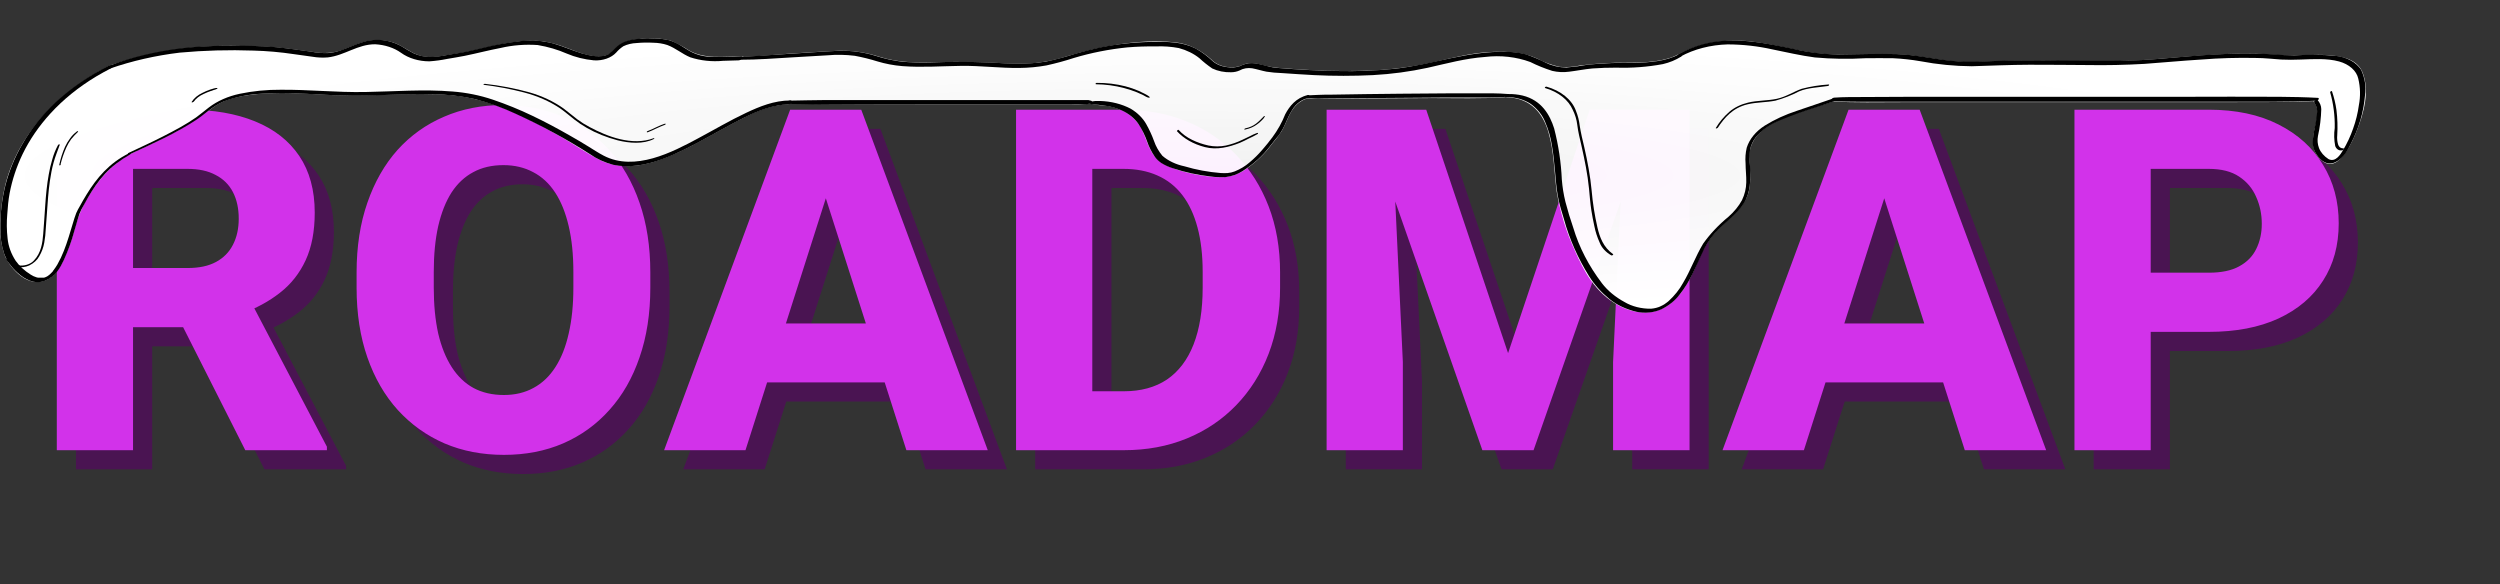 <svg width="261" height="61" viewBox="0 0 261 61" fill="none" xmlns="http://www.w3.org/2000/svg">
<rect x="0" y="0" width="261" height="61" fill="#333333" stroke="none"/>
<path d="M7.93 13.453H21.577C24.295 13.453 26.647 13.86 28.633 14.674C30.635 15.488 32.173 16.692 33.247 18.287C34.321 19.882 34.858 21.852 34.858 24.195C34.858 26.148 34.541 27.809 33.906 29.176C33.272 30.543 32.376 31.674 31.221 32.569C30.081 33.465 28.747 34.189 27.217 34.742L24.629 36.158H13.008L12.959 29.981H21.602C22.79 29.981 23.774 29.77 24.556 29.347C25.337 28.924 25.923 28.329 26.314 27.564C26.72 26.783 26.924 25.872 26.924 24.83C26.924 23.756 26.72 22.828 26.314 22.047C25.907 21.266 25.304 20.672 24.507 20.265C23.726 19.841 22.749 19.63 21.577 19.63H15.889V49H7.93V13.453ZM27.607 49L19.624 33.204L28.023 33.18L36.128 48.634V49H27.607ZM69.893 30.445V32.032C69.893 34.734 69.518 37.159 68.769 39.308C68.037 41.456 66.987 43.287 65.62 44.801C64.269 46.315 62.658 47.478 60.786 48.292C58.931 49.09 56.872 49.488 54.609 49.488C52.347 49.488 50.28 49.09 48.408 48.292C46.536 47.478 44.909 46.315 43.525 44.801C42.158 43.287 41.1 41.456 40.352 39.308C39.603 37.159 39.228 34.734 39.228 32.032V30.445C39.228 27.744 39.603 25.318 40.352 23.17C41.1 21.005 42.15 19.166 43.501 17.652C44.868 16.139 46.488 14.983 48.359 14.185C50.231 13.372 52.298 12.965 54.56 12.965C56.823 12.965 58.89 13.372 60.762 14.185C62.633 14.983 64.245 16.139 65.596 17.652C66.963 19.166 68.021 21.005 68.769 23.17C69.518 25.318 69.893 27.744 69.893 30.445ZM61.86 32.032V30.396C61.86 28.59 61.698 26.995 61.372 25.611C61.047 24.212 60.575 23.04 59.956 22.096C59.338 21.152 58.573 20.444 57.661 19.972C56.75 19.483 55.716 19.239 54.56 19.239C53.356 19.239 52.306 19.483 51.411 19.972C50.516 20.444 49.759 21.152 49.141 22.096C48.538 23.04 48.075 24.212 47.749 25.611C47.44 26.995 47.285 28.59 47.285 30.396V32.032C47.285 33.823 47.44 35.418 47.749 36.817C48.075 38.201 48.547 39.373 49.165 40.333C49.783 41.293 50.54 42.018 51.435 42.506C52.347 42.994 53.405 43.238 54.609 43.238C55.765 43.238 56.79 42.994 57.685 42.506C58.597 42.018 59.362 41.293 59.98 40.333C60.599 39.373 61.063 38.201 61.372 36.817C61.698 35.418 61.86 33.823 61.86 32.032ZM89.009 20.216L79.829 49H71.333L84.492 13.453H89.863L89.009 20.216ZM96.626 49L87.422 20.216L86.47 13.453H91.914L105.122 49H96.626ZM96.235 35.768V41.92H77.705V35.768H96.235ZM119.331 49H111.519L111.567 42.848H119.331C121.105 42.848 122.603 42.441 123.823 41.627C125.044 40.797 125.972 39.576 126.606 37.965C127.241 36.337 127.559 34.36 127.559 32.032V30.396C127.559 28.639 127.38 27.092 127.021 25.758C126.663 24.407 126.134 23.276 125.435 22.364C124.735 21.453 123.864 20.769 122.822 20.314C121.797 19.858 120.617 19.63 119.282 19.63H111.372V13.453H119.282C121.691 13.453 123.888 13.86 125.874 14.674C127.876 15.488 129.601 16.651 131.05 18.165C132.515 19.679 133.646 21.469 134.443 23.536C135.241 25.603 135.64 27.906 135.64 30.445V32.032C135.64 34.555 135.241 36.858 134.443 38.941C133.646 41.008 132.515 42.799 131.05 44.312C129.601 45.81 127.884 46.965 125.898 47.779C123.913 48.593 121.724 49 119.331 49ZM116.035 13.453V49H108.076V13.453H116.035ZM144.307 13.453H150.898L159.443 38.868L167.964 13.453H174.556L162.104 49H156.758L144.307 13.453ZM140.498 13.453H147.212L148.457 39.796V49H140.498V13.453ZM171.65 13.453H178.389V49H170.405V39.796L171.65 13.453ZM199.507 20.216L190.327 49H181.831L194.99 13.453H200.361L199.507 20.216ZM207.124 49L197.92 20.216L196.968 13.453H202.412L215.62 49H207.124ZM206.733 35.768V41.92H188.203V35.768H206.733ZM232.588 36.647H223.652V30.47H232.588C233.906 30.47 234.964 30.25 235.762 29.811C236.576 29.371 237.17 28.769 237.544 28.004C237.935 27.223 238.13 26.344 238.13 25.367C238.13 24.358 237.935 23.422 237.544 22.56C237.17 21.681 236.576 20.973 235.762 20.436C234.964 19.898 233.906 19.63 232.588 19.63H226.533V49H218.574V13.453H232.588C235.42 13.453 237.845 13.966 239.863 14.991C241.898 16.017 243.452 17.424 244.526 19.215C245.617 20.989 246.162 23.023 246.162 25.318C246.162 27.613 245.617 29.607 244.526 31.3C243.452 32.992 241.898 34.311 239.863 35.255C237.845 36.183 235.42 36.647 232.588 36.647Z" fill="#4A1452"/>
<path d="M5.93 11.453H19.577C22.295 11.453 24.647 11.86 26.633 12.674C28.635 13.488 30.173 14.692 31.247 16.287C32.321 17.882 32.858 19.852 32.858 22.195C32.858 24.148 32.541 25.809 31.906 27.176C31.271 28.543 30.376 29.674 29.221 30.569C28.081 31.465 26.747 32.189 25.217 32.742L22.629 34.158H11.008L10.959 27.981H19.602C20.79 27.981 21.774 27.77 22.556 27.347C23.337 26.924 23.923 26.329 24.314 25.564C24.72 24.783 24.924 23.872 24.924 22.83C24.924 21.756 24.72 20.828 24.314 20.047C23.907 19.266 23.304 18.672 22.507 18.265C21.726 17.841 20.749 17.63 19.577 17.63H13.889V47H5.93V11.453ZM25.607 47L17.624 31.204L26.023 31.18L34.128 46.634V47H25.607ZM67.893 28.445V30.032C67.893 32.734 67.518 35.159 66.769 37.308C66.037 39.456 64.987 41.287 63.62 42.801C62.269 44.315 60.658 45.478 58.786 46.292C56.931 47.09 54.872 47.488 52.609 47.488C50.347 47.488 48.28 47.09 46.408 46.292C44.536 45.478 42.909 44.315 41.525 42.801C40.158 41.287 39.1 39.456 38.352 37.308C37.603 35.159 37.228 32.734 37.228 30.032V28.445C37.228 25.744 37.603 23.318 38.352 21.17C39.1 19.005 40.15 17.166 41.501 15.652C42.868 14.139 44.488 12.983 46.359 12.185C48.231 11.372 50.298 10.965 52.56 10.965C54.823 10.965 56.89 11.372 58.762 12.185C60.633 12.983 62.245 14.139 63.596 15.652C64.963 17.166 66.021 19.005 66.769 21.17C67.518 23.318 67.893 25.744 67.893 28.445ZM59.86 30.032V28.396C59.86 26.59 59.698 24.995 59.372 23.611C59.047 22.212 58.575 21.04 57.956 20.096C57.338 19.152 56.573 18.444 55.661 17.972C54.75 17.483 53.716 17.239 52.56 17.239C51.356 17.239 50.306 17.483 49.411 17.972C48.516 18.444 47.759 19.152 47.141 20.096C46.538 21.04 46.075 22.212 45.749 23.611C45.44 24.995 45.285 26.59 45.285 28.396V30.032C45.285 31.823 45.44 33.418 45.749 34.817C46.075 36.201 46.547 37.373 47.165 38.333C47.783 39.293 48.54 40.018 49.435 40.506C50.347 40.994 51.405 41.238 52.609 41.238C53.765 41.238 54.79 40.994 55.685 40.506C56.597 40.018 57.362 39.293 57.98 38.333C58.599 37.373 59.063 36.201 59.372 34.817C59.698 33.418 59.86 31.823 59.86 30.032ZM87.009 18.216L77.829 47H69.333L82.492 11.453H87.863L87.009 18.216ZM94.626 47L85.422 18.216L84.47 11.453H89.914L103.122 47H94.626ZM94.235 33.768V39.92H75.705V33.768H94.235ZM117.331 47H109.519L109.567 40.848H117.331C119.105 40.848 120.603 40.441 121.823 39.627C123.044 38.797 123.972 37.576 124.606 35.965C125.241 34.337 125.559 32.36 125.559 30.032V28.396C125.559 26.639 125.38 25.092 125.021 23.758C124.663 22.407 124.134 21.276 123.435 20.364C122.735 19.453 121.864 18.769 120.822 18.314C119.797 17.858 118.617 17.63 117.282 17.63H109.372V11.453H117.282C119.691 11.453 121.888 11.86 123.874 12.674C125.876 13.488 127.601 14.651 129.05 16.165C130.515 17.679 131.646 19.469 132.443 21.536C133.241 23.603 133.64 25.906 133.64 28.445V30.032C133.64 32.555 133.241 34.858 132.443 36.941C131.646 39.008 130.515 40.799 129.05 42.312C127.601 43.81 125.884 44.965 123.898 45.779C121.913 46.593 119.724 47 117.331 47ZM114.035 11.453V47H106.076V11.453H114.035ZM142.307 11.453H148.898L157.443 36.868L165.964 11.453H172.556L160.104 47H154.758L142.307 11.453ZM138.498 11.453H145.212L146.457 37.796V47H138.498V11.453ZM169.65 11.453H176.389V47H168.405V37.796L169.65 11.453ZM197.507 18.216L188.327 47H179.831L192.99 11.453H198.361L197.507 18.216ZM205.124 47L195.92 18.216L194.968 11.453H200.412L213.62 47H205.124ZM204.733 33.768V39.92H186.203V33.768H204.733ZM230.588 34.647H221.652V28.47H230.588C231.906 28.47 232.964 28.25 233.762 27.811C234.576 27.371 235.17 26.769 235.544 26.004C235.935 25.223 236.13 24.344 236.13 23.367C236.13 22.358 235.935 21.422 235.544 20.56C235.17 19.681 234.576 18.973 233.762 18.436C232.964 17.898 231.906 17.63 230.588 17.63H224.533V47H216.574V11.453H230.588C233.42 11.453 235.845 11.966 237.863 12.991C239.898 14.017 241.452 15.425 242.526 17.215C243.617 18.989 244.162 21.023 244.162 23.318C244.162 25.613 243.617 27.607 242.526 29.3C241.452 30.992 239.898 32.311 237.863 33.255C235.845 34.183 233.42 34.647 230.588 34.647Z" fill="#D232EA"/>
<path d="M235.563 10.658C237.563 10.658 239.569 10.658 241.563 10.555C241.551 10.57 241.545 10.587 241.545 10.604C241.545 10.621 241.551 10.638 241.563 10.653C242.341 11.544 241.715 12.943 241.563 13.918C241.386 14.978 241.429 16.034 242.523 16.849C244.249 18.145 245.751 14.377 246.012 13.731C246.79 11.82 247.44 9.446 246.62 7.495C245.599 5.094 241.204 5.869 238.675 5.789C237.642 5.758 236.615 5.633 235.582 5.606C234.31 5.58 233.038 5.602 231.77 5.673C229.339 5.793 226.908 6.043 224.44 6.226C219.504 6.591 214.49 6.261 209.536 6.359C208.35 6.386 207.171 6.457 205.992 6.493C204.765 6.498 203.541 6.399 202.345 6.199C201.336 6.052 200.339 5.887 199.306 5.753C198.097 5.639 196.876 5.607 195.659 5.66C193.422 5.66 191.209 5.834 189.003 5.473C187.113 5.165 185.289 4.675 183.386 4.408C182.006 4.185 180.577 4.177 179.192 4.386C177.808 4.595 176.499 5.015 175.351 5.62C175.325 5.627 175.301 5.636 175.278 5.646C173.783 6.457 171.831 6.537 170.038 6.537C168.352 6.526 166.668 6.624 165.005 6.831C164.311 6.986 163.582 7.037 162.86 6.983C161.982 6.796 161.159 6.494 160.428 6.092C159.024 5.455 157.547 5.37 155.924 5.415C153.809 5.473 151.785 6.007 149.785 6.462C147.703 6.938 145.554 7.237 143.378 7.352C141.259 7.446 139.133 7.437 137.014 7.326C135.884 7.272 134.741 7.179 133.611 7.103C132.988 7.052 132.376 6.947 131.787 6.791C131.345 6.65 130.865 6.583 130.383 6.595C130.089 6.64 129.809 6.728 129.562 6.854C129.166 7.008 128.711 7.065 128.268 7.014C127.901 6.98 127.548 6.89 127.233 6.747C126.919 6.605 126.65 6.415 126.444 6.19C125.405 5.299 124.225 4.56 122.578 4.408C118.767 4.047 114.865 4.854 111.37 5.883C110.273 6.235 109.115 6.475 107.929 6.595C106.833 6.667 105.731 6.667 104.635 6.595C102.447 6.475 100.251 6.439 98.058 6.488C97.019 6.515 95.985 6.533 94.946 6.488C93.853 6.424 92.782 6.232 91.773 5.918C90.487 5.49 89.088 5.275 87.676 5.29C85.853 5.375 84.029 5.504 82.163 5.624C80.656 5.722 79.124 5.896 77.616 5.94C77.616 5.9 77.562 5.874 77.471 5.878C75.538 5.878 73.532 6.208 71.903 5.246C71.327 4.87 70.702 4.537 70.037 4.252C69.261 4.039 68.429 3.961 67.605 4.025C66.853 4.017 66.106 4.121 65.411 4.333C64.849 4.573 64.381 4.915 64.049 5.326C62.834 6.551 60.475 5.491 59.114 4.983C58.361 4.683 57.558 4.459 56.725 4.315C55.778 4.205 54.811 4.224 53.874 4.373C51.729 4.622 49.741 5.33 47.607 5.615C46.526 5.758 45.474 6.061 44.355 5.923C43.395 5.793 42.69 5.268 41.924 4.836C41.381 4.508 40.727 4.294 40.032 4.216C39.337 4.137 38.626 4.198 37.973 4.39C37.213 4.613 36.514 4.938 35.779 5.206C34.824 5.549 33.731 5.629 32.703 5.428C31.536 5.272 30.375 5.099 29.202 4.983C27.831 4.857 26.45 4.796 25.069 4.8C20.378 4.664 15.712 5.364 11.471 6.84C11.438 6.851 11.407 6.866 11.38 6.885C5.657 9.848 1.759 14.345 0.53 19.401C0.272 20.489 0.114 21.589 0.056 22.693C-0.091 24.006 0.051 25.328 0.476 26.608C0.883 27.695 2.639 30.033 4.658 29.307C5.673 28.942 6.201 28.02 6.572 27.294C7.068 26.256 7.458 25.194 7.739 24.114C7.97 23.174 8.31 22.25 8.754 21.352C9.855 19.343 11.186 17.481 13.52 16.118C15.216 15.33 16.912 14.541 18.535 13.668C19.907 12.853 21.218 11.983 22.461 11.063C24.029 10.012 26.461 9.798 28.491 9.727C30.521 9.655 32.679 9.833 34.764 9.927C38.855 10.11 42.951 9.593 47.03 9.927C51.394 10.301 55.309 12.421 58.676 14.346C60.013 15.112 61.253 16.011 62.657 16.711C63.416 17.086 64.302 17.302 65.216 17.334C67.228 17.419 69.186 16.64 70.833 15.887C72.887 14.942 74.754 13.798 76.717 12.769C78.303 11.931 80.188 10.947 82.224 10.902C82.296 10.893 82.363 10.87 82.418 10.836C87.634 10.902 92.855 10.902 98.07 10.907H111.813C112.45 10.945 113.09 10.918 113.716 10.827C113.745 10.82 113.771 10.809 113.795 10.796C114.324 11.014 115.12 10.965 115.704 11.072C116.366 11.197 116.986 11.42 117.527 11.726C118.363 12.255 118.977 12.947 119.296 13.722C119.904 15.005 120.11 16.55 121.843 17.321C123.182 17.878 124.649 18.251 126.171 18.421C127.605 18.604 128.675 18.524 129.818 17.833C131.031 17.031 132.042 16.078 132.802 15.018C133.163 14.6 133.492 14.167 133.787 13.722C134.079 13.228 134.285 12.706 134.522 12.194C134.899 11.406 135.373 10.649 136.461 10.279C138.777 10.332 141.093 10.279 143.409 10.279C145.435 10.261 147.461 10.248 149.487 10.239C152.016 10.239 154.587 10.319 157.11 10.15C157.137 10.155 157.167 10.155 157.195 10.15C159.96 10.203 161.103 11.998 161.638 13.744C162.246 15.784 162.246 17.904 162.513 19.98C162.861 22.092 163.503 24.173 164.428 26.189C165.309 28.212 166.531 30.568 168.956 31.873C170.78 32.862 172.853 32.955 174.427 31.668C176.001 30.381 176.67 28.599 177.393 27.018C177.738 26.146 178.221 25.308 178.834 24.519C179.897 23.272 181.472 22.292 182.219 20.893C182.967 19.495 182.675 18.06 182.645 16.64C182.578 16.026 182.699 15.409 182.997 14.834C183.296 14.258 183.765 13.739 184.371 13.312C186.274 11.976 189.033 11.419 191.337 10.586C193.689 10.738 196.096 10.662 198.461 10.666H206.047H221.158L235.563 10.658Z" fill="url(#paint0_radial_217_3883)"/>
<path d="M11.472 7.161C13.784 6.358 16.24 5.798 18.765 5.495C21.319 5.261 23.896 5.19 26.467 5.281C27.878 5.32 29.283 5.443 30.667 5.651C31.317 5.74 31.968 5.838 32.618 5.923C33.142 6.013 33.682 6.037 34.217 5.994C35.986 5.794 37.347 4.609 39.171 4.622C40.186 4.676 41.142 4.991 41.87 5.513C42.656 6.083 43.718 6.403 44.824 6.404C45.457 6.361 46.084 6.276 46.696 6.15C47.304 6.039 47.911 5.954 48.519 5.829C49.778 5.571 51.011 5.246 52.276 5.005C53.52 4.716 54.83 4.613 56.129 4.702C57.2 4.88 58.226 5.181 59.169 5.593C60.041 5.966 61.006 6.207 62.007 6.301C62.46 6.329 62.914 6.268 63.324 6.124C63.733 5.98 64.082 5.758 64.335 5.482C64.54 5.239 64.79 5.019 65.077 4.827C65.493 4.625 65.976 4.51 66.475 4.493C67.047 4.44 67.626 4.43 68.201 4.462C68.706 4.468 69.204 4.548 69.666 4.698C70.559 5.032 71.192 5.62 72.061 5.981C73.135 6.334 74.322 6.462 75.489 6.35C76.03 6.35 76.577 6.301 77.124 6.301C77.379 6.301 77.732 5.878 77.398 5.878C76.214 5.94 75.027 5.95 73.842 5.909C73.276 5.85 72.736 5.698 72.261 5.464C71.86 5.268 71.514 5.019 71.143 4.796C70.755 4.543 70.311 4.339 69.83 4.194C69.361 4.087 68.874 4.026 68.383 4.012C67.824 3.987 67.262 4.001 66.706 4.052C66.206 4.081 65.718 4.178 65.265 4.337C64.87 4.503 64.528 4.729 64.262 5.001C64.059 5.234 63.821 5.449 63.551 5.642C62.767 6.088 61.503 5.802 60.688 5.553C59.697 5.255 58.786 4.831 57.789 4.546C56.696 4.245 55.515 4.156 54.361 4.288C53.042 4.436 51.744 4.67 50.483 4.987C49.875 5.13 49.267 5.277 48.659 5.402C48.051 5.526 47.407 5.611 46.781 5.722C46.148 5.858 45.495 5.934 44.836 5.949C44.24 5.931 43.662 5.794 43.164 5.553C42.743 5.334 42.337 5.099 41.949 4.849C41.557 4.622 41.117 4.443 40.648 4.319C39.764 4.088 38.794 4.109 37.931 4.377C37.098 4.618 36.35 4.992 35.536 5.268C35.126 5.411 34.686 5.505 34.235 5.544C33.634 5.554 33.035 5.502 32.454 5.388C31.129 5.206 29.804 5.005 28.467 4.894C27.093 4.8 25.713 4.76 24.333 4.774C23.057 4.765 21.781 4.804 20.51 4.889C18.032 5.075 15.602 5.519 13.295 6.208C12.687 6.395 12.079 6.6 11.472 6.84C11.228 6.929 11.095 7.312 11.472 7.183V7.161Z" fill="black"/>
<path d="M77.227 6.239C79.13 6.239 81.045 6.087 82.935 5.976C84.084 5.909 85.233 5.838 86.381 5.776C87.332 5.692 88.294 5.708 89.238 5.825C90.042 5.974 90.828 6.169 91.591 6.408C92.426 6.661 93.306 6.828 94.204 6.903C96.247 7.059 98.307 6.903 100.35 6.876C102.392 6.849 104.41 7.121 106.428 7.094C107.379 7.085 108.325 6.997 109.248 6.831C110.23 6.615 111.192 6.353 112.129 6.047C113.915 5.511 115.786 5.141 117.697 4.947C118.686 4.866 119.681 4.832 120.676 4.845C121.481 4.811 122.29 4.869 123.071 5.018C123.891 5.238 124.628 5.601 125.216 6.074C125.625 6.457 126.074 6.816 126.56 7.148C127.142 7.425 127.828 7.564 128.523 7.544C128.841 7.543 129.153 7.477 129.422 7.352C129.604 7.247 129.816 7.172 130.042 7.134C130.268 7.095 130.503 7.094 130.729 7.13C131.234 7.223 131.714 7.384 132.219 7.482C132.743 7.564 133.275 7.613 133.811 7.629C134.936 7.695 136.054 7.793 137.179 7.842C139.229 7.943 141.286 7.943 143.336 7.842C145.272 7.736 147.188 7.48 149.05 7.076C151.025 6.631 152.982 6.092 155.049 5.945C156.658 5.75 158.31 5.936 159.766 6.475C160.488 6.836 161.255 7.147 162.057 7.401C162.624 7.536 163.228 7.565 163.814 7.486C164.629 7.388 165.419 7.223 166.245 7.148C167.076 7.088 167.909 7.06 168.744 7.063C170.38 7.115 172.019 6.99 173.606 6.693C174.301 6.531 174.944 6.267 175.497 5.918C175.74 5.762 175.588 5.5 175.284 5.669C173.947 6.404 172.202 6.528 170.585 6.56C168.993 6.535 167.4 6.597 165.82 6.747C165.065 6.888 164.297 6.989 163.522 7.05C162.772 7.041 162.041 6.872 161.419 6.564C160.751 6.228 160.048 5.93 159.316 5.673C158.673 5.507 157.998 5.42 157.316 5.415C153.268 5.295 149.639 6.716 145.706 7.17C143.706 7.381 141.684 7.463 139.665 7.415C137.525 7.384 135.367 7.259 133.246 7.081C132.31 7.001 131.325 6.502 130.377 6.6C130.047 6.654 129.735 6.756 129.459 6.898C129.045 7.051 128.571 7.09 128.122 7.01C127.48 6.938 126.904 6.683 126.517 6.301C126.032 5.842 125.47 5.429 124.845 5.072C123.441 4.355 121.922 4.346 120.262 4.377C118.426 4.399 116.602 4.596 114.834 4.961C113.965 5.143 113.108 5.37 112.263 5.611C111.277 5.932 110.261 6.202 109.224 6.422C107.249 6.765 105.224 6.631 103.225 6.52C101.188 6.444 99.147 6.444 97.11 6.52C96.122 6.549 95.132 6.522 94.15 6.439C93.218 6.321 92.309 6.119 91.445 5.838C90.241 5.456 88.938 5.272 87.627 5.299C86.728 5.339 85.804 5.397 84.929 5.455C82.649 5.593 80.376 5.762 78.097 5.9C77.859 5.9 77.623 5.936 77.385 5.941C77.148 5.945 76.966 6.217 77.203 6.221L77.227 6.239Z" fill="black"/>
<path d="M11.405 6.84C9.288 7.905 7.403 9.198 5.813 10.675C4.403 12.003 3.24 13.462 2.354 15.014C1.551 16.395 0.954 17.837 0.573 19.312C0.199 20.806 0.018 22.323 0.032 23.842C0.015 24.718 0.146 25.591 0.421 26.443C0.686 27.191 1.172 27.887 1.844 28.483C2.512 29.093 3.582 29.757 4.694 29.312C5.807 28.866 6.269 27.976 6.652 27.178C7.107 26.19 7.473 25.181 7.746 24.158C7.873 23.713 8.001 23.267 8.135 22.822C8.219 22.496 8.341 22.175 8.499 21.864C9.417 20.167 10.378 18.421 12.146 17.076C12.586 16.737 13.059 16.423 13.563 16.136C13.696 16.061 13.678 15.9 13.49 15.989C11.399 17.009 10.068 18.626 9.059 20.274C8.803 20.688 8.56 21.111 8.329 21.535C8.188 21.767 8.064 22.005 7.958 22.247C7.825 22.586 7.721 22.933 7.618 23.281C7.32 24.256 7.047 25.236 6.664 26.198C6.478 26.677 6.255 27.146 5.995 27.606C5.874 27.806 5.746 28.007 5.594 28.203L5.539 28.269C5.539 28.305 5.539 28.269 5.539 28.296L5.43 28.421C5.357 28.501 5.278 28.577 5.199 28.648C5.12 28.719 5.199 28.648 5.199 28.648C5.182 28.666 5.161 28.683 5.138 28.697C5.101 28.73 5.06 28.762 5.016 28.791L4.962 28.826C4.925 28.853 5.016 28.795 4.962 28.826L4.931 28.849L4.798 28.915C4.761 28.915 4.743 28.942 4.798 28.915L4.731 28.942L4.591 28.991C4.548 28.991 4.652 28.991 4.591 28.991H4.53H4.457H4.36C4.261 29 4.161 29 4.062 28.991C4.062 28.991 3.989 28.991 4.062 28.991H3.983L3.819 28.955C3.596 28.888 3.391 28.793 3.211 28.675C2.567 28.274 2.034 27.785 1.643 27.236C1.16 26.5 0.871 25.703 0.792 24.889C0.694 24.035 0.684 23.178 0.762 22.323C0.81 21.606 0.871 20.889 1.005 20.176C1.269 18.779 1.725 17.404 2.366 16.074C3.088 14.588 4.058 13.172 5.254 11.86C6.586 10.397 8.206 9.087 10.062 7.972C10.56 7.678 11.071 7.393 11.593 7.125C11.697 7.076 11.83 6.956 11.776 6.858C11.721 6.76 11.545 6.809 11.46 6.858L11.405 6.84Z" fill="black"/>
<path d="M13.532 16.114C15.963 14.996 18.431 13.887 20.534 12.484C21.452 11.869 22.212 11.085 23.3 10.617C24.577 10.122 25.985 9.836 27.427 9.78C30.412 9.584 33.396 9.936 36.375 9.985C39.353 10.034 42.265 9.749 45.219 9.838C46.702 9.859 48.175 10.03 49.595 10.346C51.071 10.738 52.483 11.247 53.807 11.865C56.554 13.117 59.158 14.531 61.594 16.092C62.289 16.584 63.117 16.963 64.025 17.205C64.816 17.37 65.648 17.399 66.457 17.29C68.28 17.072 69.964 16.341 71.477 15.597C73.222 14.742 74.851 13.771 76.553 12.871C77.963 12.123 79.483 11.339 81.197 11.018C81.534 10.954 81.881 10.918 82.23 10.911C82.491 10.911 82.838 10.488 82.51 10.488C80.826 10.488 79.294 11.121 77.914 11.771C76.17 12.591 74.553 13.553 72.881 14.444C70.219 15.873 66.28 17.949 63.016 16.248C62.457 15.958 61.946 15.611 61.418 15.29C60.81 14.907 60.147 14.528 59.497 14.154C58.22 13.424 56.913 12.72 55.552 12.074C54.237 11.443 52.862 10.883 51.437 10.399C50.113 9.952 48.698 9.666 47.249 9.553C44.21 9.303 41.17 9.553 38.131 9.606C35.092 9.66 32.247 9.344 29.293 9.37C27.855 9.359 26.422 9.5 25.038 9.789C23.807 10.047 22.691 10.541 21.805 11.219C21.355 11.562 20.936 11.922 20.474 12.257C19.961 12.612 19.423 12.948 18.863 13.263C17.647 13.94 16.431 14.555 15.155 15.152L13.429 15.963C13.289 16.029 13.319 16.181 13.496 16.101L13.532 16.114Z" fill="black"/>
<path d="M82.291 10.849C83.312 10.849 84.333 10.889 85.36 10.903C86.387 10.916 87.415 10.903 88.448 10.903H94.526H106.768H113.26C113.422 10.892 113.582 10.864 113.734 10.822C113.843 10.8 114.147 10.586 113.929 10.524C113.833 10.492 113.733 10.467 113.631 10.448C113.509 10.448 113.375 10.448 113.254 10.448H101.705H89.451H85.98C84.807 10.448 83.634 10.493 82.461 10.506C82.291 10.506 82.023 10.791 82.272 10.796L82.291 10.849Z" fill="black"/>
<path d="M113.698 10.769L113.862 10.854C113.93 10.891 114.014 10.91 114.099 10.907L114.658 10.943C114.975 10.972 115.29 11.015 115.6 11.072C116.125 11.164 116.627 11.314 117.089 11.517C117.851 11.864 118.464 12.361 118.858 12.951C119.237 13.533 119.538 14.14 119.758 14.764C119.949 15.332 120.228 15.882 120.59 16.404C120.762 16.635 120.983 16.844 121.247 17.023C121.629 17.263 122.062 17.455 122.529 17.593C123.748 17.991 125.034 18.27 126.353 18.421C126.879 18.497 127.417 18.519 127.951 18.488C128.606 18.406 129.217 18.192 129.714 17.869C130.861 17.14 131.824 16.268 132.559 15.294C132.735 15.076 132.911 14.849 133.082 14.635C133.252 14.421 133.385 14.283 133.525 14.096C133.805 13.7 134.035 13.285 134.212 12.858C134.413 12.412 134.595 11.967 134.85 11.566C135.054 11.185 135.369 10.841 135.774 10.56C135.983 10.433 136.217 10.329 136.467 10.252C136.529 10.233 136.582 10.204 136.624 10.165C136.665 10.127 136.693 10.082 136.704 10.034C136.711 10.017 136.71 9.998 136.702 9.981C136.694 9.964 136.68 9.948 136.661 9.937C136.641 9.926 136.618 9.919 136.593 9.917C136.569 9.915 136.544 9.919 136.522 9.927C135.306 10.212 134.613 11.098 134.176 11.931C133.846 12.771 133.394 13.582 132.826 14.35C132.644 14.55 132.498 14.796 132.334 14.983C132.17 15.17 131.975 15.428 131.787 15.633C131.389 16.105 130.937 16.552 130.437 16.969C130.008 17.345 129.486 17.659 128.9 17.896C128.673 17.985 128.425 18.042 128.17 18.065C127.927 18.081 127.683 18.081 127.441 18.065C126.14 17.961 124.865 17.724 123.654 17.361C122.754 17.171 121.951 16.788 121.35 16.261C120.96 15.788 120.669 15.274 120.487 14.738C120.264 14.124 119.985 13.521 119.654 12.934C119.303 12.319 118.752 11.776 118.05 11.352C117.118 10.861 116.011 10.579 114.865 10.542H114.372C114.16 10.551 113.953 10.594 113.764 10.666C113.722 10.666 113.606 10.769 113.673 10.805L113.698 10.769Z" fill="black"/>
<path d="M136.388 10.248C136.68 10.248 136.996 10.248 137.264 10.279C137.531 10.31 138.017 10.279 138.388 10.279L141.427 10.252C144.43 10.225 147.427 10.199 150.43 10.185H153.633H155.341C155.985 10.185 156.611 10.154 157.25 10.11C157.308 10.104 157.365 10.088 157.413 10.062C157.46 10.037 157.498 10.002 157.523 9.963C157.566 9.9 157.56 9.825 157.444 9.816C156.915 9.772 156.384 9.748 155.851 9.744H154.314H151.402L146.26 9.784C143.828 9.811 141.397 9.833 138.966 9.882C138.528 9.882 138.078 9.882 137.641 9.905C137.318 9.905 136.936 9.949 136.583 9.954C136.419 9.954 136.151 10.234 136.395 10.239L136.388 10.248Z" fill="black"/>
<path d="M157.238 10.132C158.204 10.124 159.138 10.389 159.845 10.871C160.526 11.388 161.027 12.018 161.304 12.707C161.655 13.514 161.895 14.345 162.021 15.188C162.179 16.078 162.265 17.018 162.35 17.936C162.423 18.773 162.489 19.61 162.635 20.443C162.781 21.276 163.036 22.091 163.286 22.907C163.848 24.956 164.729 26.951 165.912 28.853C166.449 29.713 167.16 30.509 168.021 31.214C168.786 31.836 169.764 32.297 170.853 32.55C171.289 32.642 171.746 32.666 172.195 32.621C172.644 32.576 173.075 32.462 173.461 32.287C174.252 31.892 174.902 31.363 175.357 30.746C176.439 29.41 177.023 27.891 177.71 26.43C178.02 25.709 178.453 25.019 178.998 24.377C179.971 23.308 181.302 22.417 182.038 21.259C182.773 20.101 182.773 18.72 182.706 17.41C182.637 16.817 182.637 16.221 182.706 15.628C182.793 15.166 183 14.72 183.314 14.314C183.95 13.567 184.84 12.953 185.897 12.533C187.074 12.04 188.292 11.603 189.544 11.223C190.152 11.023 190.76 10.822 191.368 10.604C191.436 10.583 191.495 10.548 191.539 10.504C191.583 10.46 191.61 10.409 191.617 10.355C191.617 10.257 191.465 10.248 191.368 10.283C190.122 10.729 188.839 11.13 187.587 11.571C186.379 11.966 185.253 12.485 184.244 13.112C183.301 13.715 182.641 14.521 182.36 15.415C182.231 15.959 182.19 16.512 182.238 17.063C182.238 17.722 182.329 18.399 182.311 19.04C182.301 19.675 182.149 20.304 181.861 20.902C181.518 21.529 181.042 22.112 180.451 22.63C179.416 23.48 178.53 24.422 177.813 25.432C177.005 26.768 176.506 28.216 175.698 29.561C175.327 30.233 174.825 30.861 174.209 31.427L174.13 31.494L174.014 31.583L173.771 31.757L173.728 31.784C173.655 31.833 173.783 31.753 173.728 31.784L173.613 31.851C173.528 31.9 173.437 31.94 173.345 31.984C173.254 32.029 173.388 31.984 173.345 31.984L173.285 32.011L173.163 32.06L173.035 32.1C173.035 32.1 172.877 32.145 172.926 32.136C172.747 32.181 172.561 32.213 172.373 32.229C171.36 32.245 170.373 31.995 169.589 31.526C168.631 31.004 167.834 30.341 167.249 29.579C165.869 27.767 164.859 25.816 164.252 23.788C163.942 22.898 163.675 22.007 163.432 21.08C163.242 20.31 163.117 19.532 163.055 18.751C162.976 16.957 162.708 15.17 162.252 13.406C161.815 12.021 160.958 10.457 158.946 9.972C158.47 9.862 157.973 9.809 157.475 9.816C157.405 9.821 157.338 9.84 157.281 9.87C157.225 9.901 157.18 9.942 157.153 9.989C157.11 10.056 157.11 10.163 157.244 10.163L157.238 10.132Z" fill="black"/>
<path d="M191.294 10.551C192.248 10.613 193.209 10.613 194.163 10.622C195.117 10.631 196.102 10.622 197.075 10.622H202.898H226.135C229.849 10.622 233.569 10.622 237.283 10.622C238.736 10.622 240.195 10.595 241.647 10.519H241.799C241.856 10.515 241.911 10.499 241.956 10.474C242.002 10.449 242.038 10.415 242.061 10.377C242.091 10.328 242.097 10.23 241.982 10.234H241.836C241.672 10.234 241.435 10.502 241.66 10.502H241.799C241.97 10.502 242.225 10.23 241.982 10.216C240.644 10.141 239.307 10.118 237.964 10.105C234.609 10.078 231.278 10.105 227.898 10.105H216.288H204.66C200.77 10.105 196.874 10.105 192.984 10.136C192.485 10.136 191.987 10.163 191.489 10.194C191.331 10.194 191.027 10.47 191.294 10.488V10.551Z" fill="black"/>
<path d="M241.581 10.68C241.853 11.052 241.959 11.477 241.885 11.896C241.843 12.395 241.763 12.891 241.648 13.383C241.541 13.855 241.476 14.331 241.454 14.809C241.432 15.284 241.579 15.755 241.879 16.176C242.262 16.729 242.931 17.361 243.83 16.92C244.73 16.479 245.088 15.668 245.429 15.005C246.267 13.387 246.766 11.686 246.906 9.958C247.037 9.056 246.898 8.144 246.499 7.286C246.253 6.897 245.878 6.56 245.409 6.305C244.94 6.05 244.391 5.885 243.812 5.825C242.39 5.7 240.953 5.687 239.527 5.785C238.809 5.779 238.093 5.741 237.381 5.673C236.371 5.604 235.357 5.572 234.342 5.58C232.309 5.607 230.28 5.714 228.264 5.9C226.258 6.061 224.246 6.284 222.234 6.324C218.028 6.408 213.815 6.257 209.609 6.324C207.633 6.364 205.67 6.555 203.707 6.346C201.744 6.137 199.932 5.704 197.993 5.647C196.054 5.589 194.012 5.673 192.018 5.691C190.395 5.667 188.785 5.469 187.24 5.103C184.128 4.462 180.901 3.767 177.734 4.631C176.864 4.877 176.045 5.211 175.303 5.624C175.041 5.767 175.096 6.092 175.442 5.905C176.868 5.127 178.583 4.684 180.36 4.635C181.946 4.639 183.524 4.815 185.04 5.157C186.511 5.451 187.97 5.802 189.477 5.998C191.228 6.154 192.995 6.181 194.753 6.079C195.714 6.079 196.674 6.056 197.635 6.079C198.603 6.125 199.565 6.23 200.51 6.395C202.255 6.728 204.049 6.903 205.853 6.916C207.858 6.858 209.852 6.765 211.864 6.76C213.876 6.756 215.888 6.782 217.894 6.791C219.899 6.826 221.906 6.784 223.905 6.667C225.856 6.528 227.808 6.337 229.759 6.221C231.676 6.067 233.605 6.01 235.533 6.052C236.421 6.052 237.29 6.163 238.171 6.217C238.839 6.248 239.509 6.248 240.177 6.217C241.502 6.172 242.931 6.07 244.201 6.417C244.719 6.559 245.176 6.798 245.527 7.111C245.878 7.424 246.111 7.799 246.201 8.199C246.424 9.114 246.446 10.049 246.268 10.969C246.157 11.803 245.953 12.628 245.66 13.437C245.39 14.216 245.035 14.977 244.596 15.713C244.359 16.092 243.836 16.996 243.089 16.604C242.619 16.299 242.277 15.902 242.104 15.459C241.951 15.05 241.914 14.623 241.995 14.203C242.201 13.275 242.317 12.337 242.341 11.397C242.337 11.056 242.202 10.723 241.952 10.435C241.843 10.323 241.496 10.564 241.612 10.689L241.581 10.68Z" fill="black"/>
<path d="M0.676 27.098C0.771 27.273 0.916 27.431 1.1 27.563C1.284 27.694 1.505 27.795 1.746 27.86C1.966 27.903 2.196 27.912 2.42 27.887C2.645 27.861 2.861 27.802 3.053 27.713C3.523 27.481 3.885 27.15 4.092 26.764C4.359 26.308 4.537 25.827 4.621 25.334C4.707 24.852 4.76 24.368 4.779 23.882C4.816 23.357 4.858 22.831 4.895 22.305C4.974 21.161 5.047 20.016 5.211 18.876C5.302 18.239 5.423 17.602 5.594 16.974C5.764 16.346 6.019 15.74 6.238 15.121C6.268 15.032 6.092 15.089 6.068 15.121C5.804 15.61 5.601 16.115 5.46 16.631C5.302 17.156 5.18 17.686 5.089 18.216C4.895 19.276 4.797 20.346 4.724 21.415C4.651 22.417 4.597 23.419 4.512 24.421C4.439 25.348 4.299 26.399 3.551 27.183C3.401 27.356 3.191 27.498 2.943 27.593C2.694 27.689 2.415 27.735 2.135 27.726C1.848 27.696 1.576 27.613 1.345 27.484C1.114 27.356 0.932 27.186 0.816 26.991C0.773 26.929 0.615 27.027 0.652 27.085L0.676 27.098Z" fill="black"/>
<path d="M6.317 17.178C6.462 16.575 6.666 15.979 6.925 15.397C7.058 15.104 7.222 14.819 7.418 14.546C7.637 14.276 7.878 14.015 8.141 13.767C8.208 13.695 8.104 13.669 8.031 13.718C7.737 13.938 7.491 14.19 7.302 14.466C7.097 14.741 6.927 15.028 6.791 15.326C6.518 15.943 6.315 16.576 6.184 17.219C6.184 17.312 6.342 17.245 6.36 17.183L6.317 17.178Z" fill="black"/>
<path d="M20.218 10.626C20.456 10.287 20.818 10.004 21.264 9.807C21.491 9.697 21.729 9.599 21.975 9.513L22.316 9.397C22.438 9.366 22.554 9.324 22.662 9.272C22.662 9.272 22.753 9.192 22.662 9.183C22.543 9.183 22.424 9.201 22.316 9.237C22.182 9.272 22.054 9.317 21.926 9.357C21.652 9.451 21.39 9.563 21.142 9.691C20.652 9.917 20.262 10.242 20.018 10.626C19.957 10.733 20.145 10.697 20.188 10.626H20.218Z" fill="black"/>
<path d="M50.464 8.849C51.913 9.023 53.337 9.293 54.719 9.655C56.11 10.018 57.387 10.581 58.475 11.312C58.992 11.677 59.454 12.078 59.94 12.461C60.349 12.784 60.792 13.081 61.266 13.352C62.24 13.909 63.33 14.348 64.493 14.653C65.709 14.951 67.149 15.072 68.256 14.515C68.316 14.483 68.341 14.377 68.256 14.421C66.019 15.276 63.393 14.252 61.569 13.272C61.097 13.025 60.656 12.748 60.25 12.444C59.764 12.078 59.32 11.686 58.834 11.325C57.812 10.595 56.601 10.023 55.272 9.642C53.766 9.225 52.203 8.926 50.61 8.751C50.531 8.751 50.41 8.858 50.489 8.871L50.464 8.849Z" fill="black"/>
<path d="M67.624 13.807C67.936 13.686 68.238 13.552 68.529 13.406L68.985 13.201L69.24 13.099C69.327 13.073 69.407 13.037 69.478 12.992C69.478 12.97 69.532 12.925 69.478 12.916C69.397 12.916 69.318 12.935 69.253 12.97L68.997 13.068L68.529 13.277C68.237 13.425 67.933 13.561 67.618 13.682C67.575 13.682 67.52 13.74 67.526 13.78C67.532 13.82 67.581 13.82 67.624 13.807V13.807Z" fill="black"/>
<path d="M114.385 8.796C115.397 8.804 116.4 8.938 117.351 9.192C117.816 9.315 118.267 9.464 118.7 9.638C118.919 9.727 119.138 9.825 119.351 9.932C119.563 10.038 119.734 10.181 119.959 10.203C119.995 10.203 120.05 10.163 120.038 10.136C120.025 10.11 119.88 10.003 119.782 9.945L119.484 9.78C119.278 9.673 119.071 9.575 118.877 9.486C118.439 9.298 117.98 9.14 117.503 9.014C116.537 8.765 115.518 8.643 114.494 8.653C114.421 8.653 114.306 8.778 114.415 8.778L114.385 8.796Z" fill="black"/>
<path d="M122.864 13.686C123.565 14.463 124.594 15.05 125.794 15.357C127.052 15.686 128.317 15.357 129.441 14.911C129.757 14.778 130.049 14.631 130.365 14.466C130.686 14.323 130.995 14.165 131.289 13.994C131.368 13.945 131.356 13.847 131.234 13.882C130.965 13.981 130.709 14.097 130.468 14.23L129.684 14.604C129.161 14.859 128.59 15.057 127.988 15.192C127.392 15.315 126.761 15.315 126.165 15.192C125.563 15.06 124.992 14.863 124.469 14.608C123.904 14.333 123.42 13.977 123.047 13.562C123.004 13.517 122.858 13.615 122.907 13.668L122.864 13.686Z" fill="black"/>
<path d="M130 13.522C130.461 13.429 130.88 13.249 131.216 13C131.392 12.879 131.55 12.744 131.69 12.6C131.844 12.467 131.967 12.316 132.055 12.154C132.055 12.092 131.97 12.11 131.933 12.154C131.797 12.278 131.669 12.408 131.55 12.542C131.422 12.67 131.282 12.793 131.131 12.907C130.829 13.14 130.447 13.31 130.025 13.397C129.998 13.403 129.973 13.415 129.953 13.429C129.933 13.444 129.918 13.462 129.909 13.482C129.909 13.517 129.909 13.544 129.976 13.535L130 13.522Z" fill="black"/>
<path d="M161.31 9.192C161.989 9.39 162.6 9.696 163.099 10.088C163.597 10.48 163.97 10.948 164.191 11.459C164.443 11.964 164.602 12.491 164.665 13.027C164.756 13.758 164.933 14.484 165.103 15.205C165.437 16.697 165.747 18.185 165.893 19.691C165.966 20.443 166.021 21.201 166.136 21.953C166.221 22.506 166.331 23.062 166.452 23.615C166.566 24.196 166.751 24.768 167.005 25.325C167.207 25.854 167.633 26.322 168.221 26.661C168.306 26.701 168.476 26.586 168.403 26.532C167.37 25.797 167.012 24.75 166.774 23.757C166.481 22.477 166.278 21.186 166.167 19.891C166.027 18.377 165.741 16.88 165.401 15.379C165.224 14.626 165.036 13.869 164.921 13.107C164.862 12.583 164.729 12.066 164.525 11.562C164.321 10.994 163.935 10.47 163.401 10.032C162.866 9.595 162.197 9.256 161.45 9.045C161.359 9.023 161.213 9.156 161.31 9.183V9.192Z" fill="black"/>
<path d="M179.326 13.357C180.013 12.315 180.876 11.259 182.469 10.885C183.405 10.666 184.396 10.698 185.344 10.511C186.227 10.267 187.063 9.939 187.83 9.535C188.754 9.152 189.818 9.13 190.833 8.978C190.93 8.978 191.039 8.8 190.887 8.822C189.937 8.883 189.002 9.033 188.104 9.268C187.21 9.584 186.475 10.105 185.502 10.315C184.529 10.524 183.478 10.475 182.499 10.711C181.745 10.893 181.072 11.223 180.554 11.664C179.977 12.17 179.503 12.734 179.144 13.339C179.071 13.455 179.284 13.415 179.326 13.339V13.357Z" fill="black"/>
<path d="M243.265 9.62C243.613 10.852 243.774 12.108 243.745 13.366C243.658 13.988 243.674 14.617 243.794 15.236C243.885 15.508 244.146 15.793 244.578 15.682C244.633 15.682 244.797 15.517 244.669 15.499C244.53 15.495 244.397 15.456 244.292 15.388C244.189 15.295 244.12 15.185 244.092 15.067C244.005 14.758 243.977 14.442 244.007 14.127C244.062 13.248 244.036 12.367 243.927 11.491C243.835 10.83 243.679 10.175 243.459 9.531C243.429 9.459 243.247 9.566 243.265 9.633V9.62Z" fill="black"/>
<defs>
<radialGradient id="paint0_radial_217_3883" cx="0" cy="0" r="1" gradientUnits="userSpaceOnUse" gradientTransform="translate(123.5 18.314) rotate(90) scale(14.31 123.5)">
<stop stop-color="white" stop-opacity="0.93"/>
<stop offset="1" stop-color="white"/>
</radialGradient>
</defs>
</svg>
